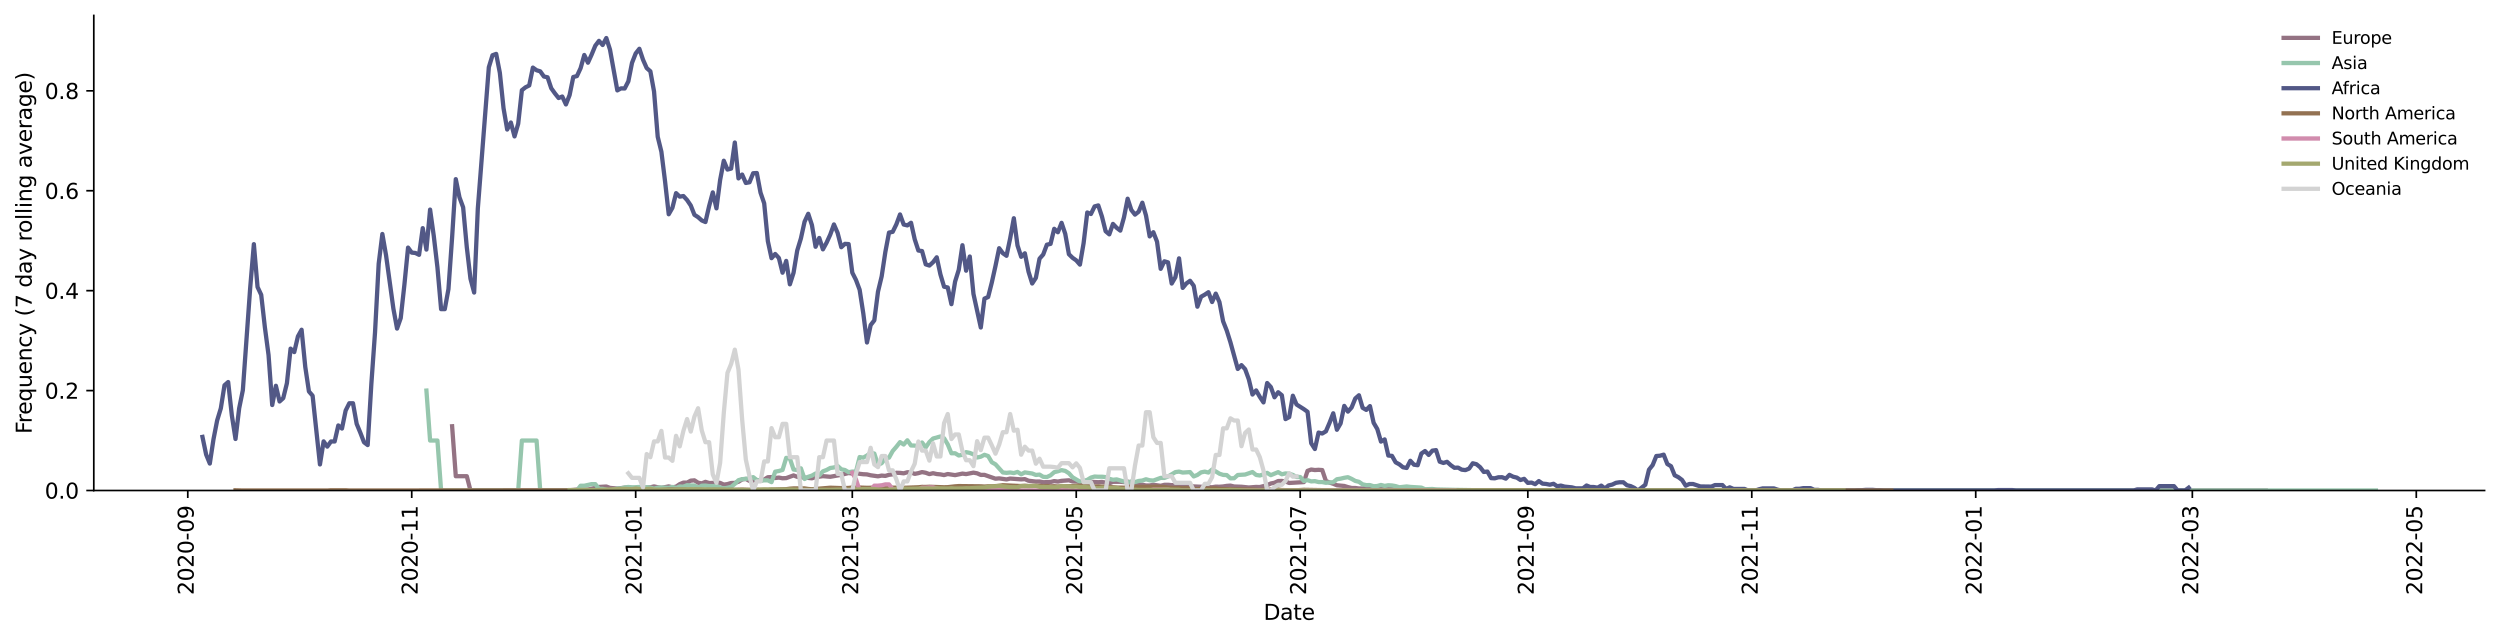 <?xml version="1.0" encoding="utf-8" standalone="no"?>
<!DOCTYPE svg PUBLIC "-//W3C//DTD SVG 1.1//EN"
  "http://www.w3.org/Graphics/SVG/1.1/DTD/svg11.dtd">
<svg xmlns:xlink="http://www.w3.org/1999/xlink" width="1166.981pt" height="298.621pt" viewBox="0 0 1166.981 298.621" xmlns="http://www.w3.org/2000/svg" version="1.1">
 <defs>
  <style type="text/css">*{stroke-linejoin: round; stroke-linecap: butt}</style>
 </defs>
 <g id="figure_1">
  <g id="patch_1">
   <path d="M 0 298.621 
L 1166.981 298.621 
L 1166.981 0 
L 0 0 
z
" style="fill: #ffffff"/>
  </g>
  <g id="axes_1">
   <g id="patch_2">
    <path d="M 43.781 228.96 
L 1159.781 228.96 
L 1159.781 7.2 
L 43.781 7.2 
z
" style="fill: #ffffff"/>
   </g>
   <g id="matplotlib.axis_1">
    <g id="xtick_1">
     <g id="line2d_1">
      <defs>
       <path id="m8f62df16a9" d="M 0 0 
L 0 3.5 
" style="stroke: #000000; stroke-width: 0.8"/>
      </defs>
      <g>
       <use xlink:href="#m8f62df16a9" x="87.653" y="228.96" style="stroke: #000000; stroke-width: 0.8"/>
      </g>
     </g>
     <g id="text_1">
      <!-- 2020-09 -->
      <g transform="translate(90.413 277.743)rotate(-90)scale(0.1 -0.1)">
       <defs>
        <path id="DejaVuSans-32" d="M 1228 531 
L 3431 531 
L 3431 0 
L 469 0 
L 469 531 
Q 828 903 1448 1529 
Q 2069 2156 2228 2338 
Q 2531 2678 2651 2914 
Q 2772 3150 2772 3378 
Q 2772 3750 2511 3984 
Q 2250 4219 1831 4219 
Q 1534 4219 1204 4116 
Q 875 4013 500 3803 
L 500 4441 
Q 881 4594 1212 4672 
Q 1544 4750 1819 4750 
Q 2544 4750 2975 4387 
Q 3406 4025 3406 3419 
Q 3406 3131 3298 2873 
Q 3191 2616 2906 2266 
Q 2828 2175 2409 1742 
Q 1991 1309 1228 531 
z
" transform="scale(0.016)"/>
        <path id="DejaVuSans-30" d="M 2034 4250 
Q 1547 4250 1301 3770 
Q 1056 3291 1056 2328 
Q 1056 1369 1301 889 
Q 1547 409 2034 409 
Q 2525 409 2770 889 
Q 3016 1369 3016 2328 
Q 3016 3291 2770 3770 
Q 2525 4250 2034 4250 
z
M 2034 4750 
Q 2819 4750 3233 4129 
Q 3647 3509 3647 2328 
Q 3647 1150 3233 529 
Q 2819 -91 2034 -91 
Q 1250 -91 836 529 
Q 422 1150 422 2328 
Q 422 3509 836 4129 
Q 1250 4750 2034 4750 
z
" transform="scale(0.016)"/>
        <path id="DejaVuSans-2d" d="M 313 2009 
L 1997 2009 
L 1997 1497 
L 313 1497 
L 313 2009 
z
" transform="scale(0.016)"/>
        <path id="DejaVuSans-39" d="M 703 97 
L 703 672 
Q 941 559 1184 500 
Q 1428 441 1663 441 
Q 2288 441 2617 861 
Q 2947 1281 2994 2138 
Q 2813 1869 2534 1725 
Q 2256 1581 1919 1581 
Q 1219 1581 811 2004 
Q 403 2428 403 3163 
Q 403 3881 828 4315 
Q 1253 4750 1959 4750 
Q 2769 4750 3195 4129 
Q 3622 3509 3622 2328 
Q 3622 1225 3098 567 
Q 2575 -91 1691 -91 
Q 1453 -91 1209 -44 
Q 966 3 703 97 
z
M 1959 2075 
Q 2384 2075 2632 2365 
Q 2881 2656 2881 3163 
Q 2881 3666 2632 3958 
Q 2384 4250 1959 4250 
Q 1534 4250 1286 3958 
Q 1038 3666 1038 3163 
Q 1038 2656 1286 2365 
Q 1534 2075 1959 2075 
z
" transform="scale(0.016)"/>
       </defs>
       <use xlink:href="#DejaVuSans-32"/>
       <use xlink:href="#DejaVuSans-30" x="63.623"/>
       <use xlink:href="#DejaVuSans-32" x="127.246"/>
       <use xlink:href="#DejaVuSans-30" x="190.869"/>
       <use xlink:href="#DejaVuSans-2d" x="254.492"/>
       <use xlink:href="#DejaVuSans-30" x="290.576"/>
       <use xlink:href="#DejaVuSans-39" x="354.199"/>
      </g>
     </g>
    </g>
    <g id="xtick_2">
     <g id="line2d_2">
      <g>
       <use xlink:href="#m8f62df16a9" x="192.193" y="228.96" style="stroke: #000000; stroke-width: 0.8"/>
      </g>
     </g>
     <g id="text_2">
      <!-- 2020-11 -->
      <g transform="translate(194.952 277.743)rotate(-90)scale(0.1 -0.1)">
       <defs>
        <path id="DejaVuSans-31" d="M 794 531 
L 1825 531 
L 1825 4091 
L 703 3866 
L 703 4441 
L 1819 4666 
L 2450 4666 
L 2450 531 
L 3481 531 
L 3481 0 
L 794 0 
L 794 531 
z
" transform="scale(0.016)"/>
       </defs>
       <use xlink:href="#DejaVuSans-32"/>
       <use xlink:href="#DejaVuSans-30" x="63.623"/>
       <use xlink:href="#DejaVuSans-32" x="127.246"/>
       <use xlink:href="#DejaVuSans-30" x="190.869"/>
       <use xlink:href="#DejaVuSans-2d" x="254.492"/>
       <use xlink:href="#DejaVuSans-31" x="290.576"/>
       <use xlink:href="#DejaVuSans-31" x="354.199"/>
      </g>
     </g>
    </g>
    <g id="xtick_3">
     <g id="line2d_3">
      <g>
       <use xlink:href="#m8f62df16a9" x="296.732" y="228.96" style="stroke: #000000; stroke-width: 0.8"/>
      </g>
     </g>
     <g id="text_3">
      <!-- 2021-01 -->
      <g transform="translate(299.491 277.743)rotate(-90)scale(0.1 -0.1)">
       <use xlink:href="#DejaVuSans-32"/>
       <use xlink:href="#DejaVuSans-30" x="63.623"/>
       <use xlink:href="#DejaVuSans-32" x="127.246"/>
       <use xlink:href="#DejaVuSans-31" x="190.869"/>
       <use xlink:href="#DejaVuSans-2d" x="254.492"/>
       <use xlink:href="#DejaVuSans-30" x="290.576"/>
       <use xlink:href="#DejaVuSans-31" x="354.199"/>
      </g>
     </g>
    </g>
    <g id="xtick_4">
     <g id="line2d_4">
      <g>
       <use xlink:href="#m8f62df16a9" x="397.844" y="228.96" style="stroke: #000000; stroke-width: 0.8"/>
      </g>
     </g>
     <g id="text_4">
      <!-- 2021-03 -->
      <g transform="translate(400.603 277.743)rotate(-90)scale(0.1 -0.1)">
       <defs>
        <path id="DejaVuSans-33" d="M 2597 2516 
Q 3050 2419 3304 2112 
Q 3559 1806 3559 1356 
Q 3559 666 3084 287 
Q 2609 -91 1734 -91 
Q 1441 -91 1130 -33 
Q 819 25 488 141 
L 488 750 
Q 750 597 1062 519 
Q 1375 441 1716 441 
Q 2309 441 2620 675 
Q 2931 909 2931 1356 
Q 2931 1769 2642 2001 
Q 2353 2234 1838 2234 
L 1294 2234 
L 1294 2753 
L 1863 2753 
Q 2328 2753 2575 2939 
Q 2822 3125 2822 3475 
Q 2822 3834 2567 4026 
Q 2313 4219 1838 4219 
Q 1578 4219 1281 4162 
Q 984 4106 628 3988 
L 628 4550 
Q 988 4650 1302 4700 
Q 1616 4750 1894 4750 
Q 2613 4750 3031 4423 
Q 3450 4097 3450 3541 
Q 3450 3153 3228 2886 
Q 3006 2619 2597 2516 
z
" transform="scale(0.016)"/>
       </defs>
       <use xlink:href="#DejaVuSans-32"/>
       <use xlink:href="#DejaVuSans-30" x="63.623"/>
       <use xlink:href="#DejaVuSans-32" x="127.246"/>
       <use xlink:href="#DejaVuSans-31" x="190.869"/>
       <use xlink:href="#DejaVuSans-2d" x="254.492"/>
       <use xlink:href="#DejaVuSans-30" x="290.576"/>
       <use xlink:href="#DejaVuSans-33" x="354.199"/>
      </g>
     </g>
    </g>
    <g id="xtick_5">
     <g id="line2d_5">
      <g>
       <use xlink:href="#m8f62df16a9" x="502.383" y="228.96" style="stroke: #000000; stroke-width: 0.8"/>
      </g>
     </g>
     <g id="text_5">
      <!-- 2021-05 -->
      <g transform="translate(505.143 277.743)rotate(-90)scale(0.1 -0.1)">
       <defs>
        <path id="DejaVuSans-35" d="M 691 4666 
L 3169 4666 
L 3169 4134 
L 1269 4134 
L 1269 2991 
Q 1406 3038 1543 3061 
Q 1681 3084 1819 3084 
Q 2600 3084 3056 2656 
Q 3513 2228 3513 1497 
Q 3513 744 3044 326 
Q 2575 -91 1722 -91 
Q 1428 -91 1123 -41 
Q 819 9 494 109 
L 494 744 
Q 775 591 1075 516 
Q 1375 441 1709 441 
Q 2250 441 2565 725 
Q 2881 1009 2881 1497 
Q 2881 1984 2565 2268 
Q 2250 2553 1709 2553 
Q 1456 2553 1204 2497 
Q 953 2441 691 2322 
L 691 4666 
z
" transform="scale(0.016)"/>
       </defs>
       <use xlink:href="#DejaVuSans-32"/>
       <use xlink:href="#DejaVuSans-30" x="63.623"/>
       <use xlink:href="#DejaVuSans-32" x="127.246"/>
       <use xlink:href="#DejaVuSans-31" x="190.869"/>
       <use xlink:href="#DejaVuSans-2d" x="254.492"/>
       <use xlink:href="#DejaVuSans-30" x="290.576"/>
       <use xlink:href="#DejaVuSans-35" x="354.199"/>
      </g>
     </g>
    </g>
    <g id="xtick_6">
     <g id="line2d_6">
      <g>
       <use xlink:href="#m8f62df16a9" x="606.923" y="228.96" style="stroke: #000000; stroke-width: 0.8"/>
      </g>
     </g>
     <g id="text_6">
      <!-- 2021-07 -->
      <g transform="translate(609.682 277.743)rotate(-90)scale(0.1 -0.1)">
       <defs>
        <path id="DejaVuSans-37" d="M 525 4666 
L 3525 4666 
L 3525 4397 
L 1831 0 
L 1172 0 
L 2766 4134 
L 525 4134 
L 525 4666 
z
" transform="scale(0.016)"/>
       </defs>
       <use xlink:href="#DejaVuSans-32"/>
       <use xlink:href="#DejaVuSans-30" x="63.623"/>
       <use xlink:href="#DejaVuSans-32" x="127.246"/>
       <use xlink:href="#DejaVuSans-31" x="190.869"/>
       <use xlink:href="#DejaVuSans-2d" x="254.492"/>
       <use xlink:href="#DejaVuSans-30" x="290.576"/>
       <use xlink:href="#DejaVuSans-37" x="354.199"/>
      </g>
     </g>
    </g>
    <g id="xtick_7">
     <g id="line2d_7">
      <g>
       <use xlink:href="#m8f62df16a9" x="713.176" y="228.96" style="stroke: #000000; stroke-width: 0.8"/>
      </g>
     </g>
     <g id="text_7">
      <!-- 2021-09 -->
      <g transform="translate(715.935 277.743)rotate(-90)scale(0.1 -0.1)">
       <use xlink:href="#DejaVuSans-32"/>
       <use xlink:href="#DejaVuSans-30" x="63.623"/>
       <use xlink:href="#DejaVuSans-32" x="127.246"/>
       <use xlink:href="#DejaVuSans-31" x="190.869"/>
       <use xlink:href="#DejaVuSans-2d" x="254.492"/>
       <use xlink:href="#DejaVuSans-30" x="290.576"/>
       <use xlink:href="#DejaVuSans-39" x="354.199"/>
      </g>
     </g>
    </g>
    <g id="xtick_8">
     <g id="line2d_8">
      <g>
       <use xlink:href="#m8f62df16a9" x="817.715" y="228.96" style="stroke: #000000; stroke-width: 0.8"/>
      </g>
     </g>
     <g id="text_8">
      <!-- 2021-11 -->
      <g transform="translate(820.474 277.743)rotate(-90)scale(0.1 -0.1)">
       <use xlink:href="#DejaVuSans-32"/>
       <use xlink:href="#DejaVuSans-30" x="63.623"/>
       <use xlink:href="#DejaVuSans-32" x="127.246"/>
       <use xlink:href="#DejaVuSans-31" x="190.869"/>
       <use xlink:href="#DejaVuSans-2d" x="254.492"/>
       <use xlink:href="#DejaVuSans-31" x="290.576"/>
       <use xlink:href="#DejaVuSans-31" x="354.199"/>
      </g>
     </g>
    </g>
    <g id="xtick_9">
     <g id="line2d_9">
      <g>
       <use xlink:href="#m8f62df16a9" x="922.254" y="228.96" style="stroke: #000000; stroke-width: 0.8"/>
      </g>
     </g>
     <g id="text_9">
      <!-- 2022-01 -->
      <g transform="translate(925.014 277.743)rotate(-90)scale(0.1 -0.1)">
       <use xlink:href="#DejaVuSans-32"/>
       <use xlink:href="#DejaVuSans-30" x="63.623"/>
       <use xlink:href="#DejaVuSans-32" x="127.246"/>
       <use xlink:href="#DejaVuSans-32" x="190.869"/>
       <use xlink:href="#DejaVuSans-2d" x="254.492"/>
       <use xlink:href="#DejaVuSans-30" x="290.576"/>
       <use xlink:href="#DejaVuSans-31" x="354.199"/>
      </g>
     </g>
    </g>
    <g id="xtick_10">
     <g id="line2d_10">
      <g>
       <use xlink:href="#m8f62df16a9" x="1023.366" y="228.96" style="stroke: #000000; stroke-width: 0.8"/>
      </g>
     </g>
     <g id="text_10">
      <!-- 2022-03 -->
      <g transform="translate(1026.125 277.743)rotate(-90)scale(0.1 -0.1)">
       <use xlink:href="#DejaVuSans-32"/>
       <use xlink:href="#DejaVuSans-30" x="63.623"/>
       <use xlink:href="#DejaVuSans-32" x="127.246"/>
       <use xlink:href="#DejaVuSans-32" x="190.869"/>
       <use xlink:href="#DejaVuSans-2d" x="254.492"/>
       <use xlink:href="#DejaVuSans-30" x="290.576"/>
       <use xlink:href="#DejaVuSans-33" x="354.199"/>
      </g>
     </g>
    </g>
    <g id="xtick_11">
     <g id="line2d_11">
      <g>
       <use xlink:href="#m8f62df16a9" x="1127.905" y="228.96" style="stroke: #000000; stroke-width: 0.8"/>
      </g>
     </g>
     <g id="text_11">
      <!-- 2022-05 -->
      <g transform="translate(1130.665 277.743)rotate(-90)scale(0.1 -0.1)">
       <use xlink:href="#DejaVuSans-32"/>
       <use xlink:href="#DejaVuSans-30" x="63.623"/>
       <use xlink:href="#DejaVuSans-32" x="127.246"/>
       <use xlink:href="#DejaVuSans-32" x="190.869"/>
       <use xlink:href="#DejaVuSans-2d" x="254.492"/>
       <use xlink:href="#DejaVuSans-30" x="290.576"/>
       <use xlink:href="#DejaVuSans-35" x="354.199"/>
      </g>
     </g>
    </g>
    <g id="text_12">
     <!-- Date -->
     <g transform="translate(589.83 289.341)scale(0.1 -0.1)">
      <defs>
       <path id="DejaVuSans-44" d="M 1259 4147 
L 1259 519 
L 2022 519 
Q 2988 519 3436 956 
Q 3884 1394 3884 2338 
Q 3884 3275 3436 3711 
Q 2988 4147 2022 4147 
L 1259 4147 
z
M 628 4666 
L 1925 4666 
Q 3281 4666 3915 4102 
Q 4550 3538 4550 2338 
Q 4550 1131 3912 565 
Q 3275 0 1925 0 
L 628 0 
L 628 4666 
z
" transform="scale(0.016)"/>
       <path id="DejaVuSans-61" d="M 2194 1759 
Q 1497 1759 1228 1600 
Q 959 1441 959 1056 
Q 959 750 1161 570 
Q 1363 391 1709 391 
Q 2188 391 2477 730 
Q 2766 1069 2766 1631 
L 2766 1759 
L 2194 1759 
z
M 3341 1997 
L 3341 0 
L 2766 0 
L 2766 531 
Q 2569 213 2275 61 
Q 1981 -91 1556 -91 
Q 1019 -91 701 211 
Q 384 513 384 1019 
Q 384 1609 779 1909 
Q 1175 2209 1959 2209 
L 2766 2209 
L 2766 2266 
Q 2766 2663 2505 2880 
Q 2244 3097 1772 3097 
Q 1472 3097 1187 3025 
Q 903 2953 641 2809 
L 641 3341 
Q 956 3463 1253 3523 
Q 1550 3584 1831 3584 
Q 2591 3584 2966 3190 
Q 3341 2797 3341 1997 
z
" transform="scale(0.016)"/>
       <path id="DejaVuSans-74" d="M 1172 4494 
L 1172 3500 
L 2356 3500 
L 2356 3053 
L 1172 3053 
L 1172 1153 
Q 1172 725 1289 603 
Q 1406 481 1766 481 
L 2356 481 
L 2356 0 
L 1766 0 
Q 1100 0 847 248 
Q 594 497 594 1153 
L 594 3053 
L 172 3053 
L 172 3500 
L 594 3500 
L 594 4494 
L 1172 4494 
z
" transform="scale(0.016)"/>
       <path id="DejaVuSans-65" d="M 3597 1894 
L 3597 1613 
L 953 1613 
Q 991 1019 1311 708 
Q 1631 397 2203 397 
Q 2534 397 2845 478 
Q 3156 559 3463 722 
L 3463 178 
Q 3153 47 2828 -22 
Q 2503 -91 2169 -91 
Q 1331 -91 842 396 
Q 353 884 353 1716 
Q 353 2575 817 3079 
Q 1281 3584 2069 3584 
Q 2775 3584 3186 3129 
Q 3597 2675 3597 1894 
z
M 3022 2063 
Q 3016 2534 2758 2815 
Q 2500 3097 2075 3097 
Q 1594 3097 1305 2825 
Q 1016 2553 972 2059 
L 3022 2063 
z
" transform="scale(0.016)"/>
      </defs>
      <use xlink:href="#DejaVuSans-44"/>
      <use xlink:href="#DejaVuSans-61" x="77.002"/>
      <use xlink:href="#DejaVuSans-74" x="138.281"/>
      <use xlink:href="#DejaVuSans-65" x="177.49"/>
     </g>
    </g>
   </g>
   <g id="matplotlib.axis_2">
    <g id="ytick_1">
     <g id="line2d_12">
      <defs>
       <path id="m75eee4fcb2" d="M 0 0 
L -3.5 0 
" style="stroke: #000000; stroke-width: 0.8"/>
      </defs>
      <g>
       <use xlink:href="#m75eee4fcb2" x="43.781" y="228.96" style="stroke: #000000; stroke-width: 0.8"/>
      </g>
     </g>
     <g id="text_13">
      <!-- 0.0 -->
      <g transform="translate(20.878 232.759)scale(0.1 -0.1)">
       <defs>
        <path id="DejaVuSans-2e" d="M 684 794 
L 1344 794 
L 1344 0 
L 684 0 
L 684 794 
z
" transform="scale(0.016)"/>
       </defs>
       <use xlink:href="#DejaVuSans-30"/>
       <use xlink:href="#DejaVuSans-2e" x="63.623"/>
       <use xlink:href="#DejaVuSans-30" x="95.41"/>
      </g>
     </g>
    </g>
    <g id="ytick_2">
     <g id="line2d_13">
      <g>
       <use xlink:href="#m75eee4fcb2" x="43.781" y="182.321" style="stroke: #000000; stroke-width: 0.8"/>
      </g>
     </g>
     <g id="text_14">
      <!-- 0.2 -->
      <g transform="translate(20.878 186.12)scale(0.1 -0.1)">
       <use xlink:href="#DejaVuSans-30"/>
       <use xlink:href="#DejaVuSans-2e" x="63.623"/>
       <use xlink:href="#DejaVuSans-32" x="95.41"/>
      </g>
     </g>
    </g>
    <g id="ytick_3">
     <g id="line2d_14">
      <g>
       <use xlink:href="#m75eee4fcb2" x="43.781" y="135.681" style="stroke: #000000; stroke-width: 0.8"/>
      </g>
     </g>
     <g id="text_15">
      <!-- 0.4 -->
      <g transform="translate(20.878 139.48)scale(0.1 -0.1)">
       <defs>
        <path id="DejaVuSans-34" d="M 2419 4116 
L 825 1625 
L 2419 1625 
L 2419 4116 
z
M 2253 4666 
L 3047 4666 
L 3047 1625 
L 3713 1625 
L 3713 1100 
L 3047 1100 
L 3047 0 
L 2419 0 
L 2419 1100 
L 313 1100 
L 313 1709 
L 2253 4666 
z
" transform="scale(0.016)"/>
       </defs>
       <use xlink:href="#DejaVuSans-30"/>
       <use xlink:href="#DejaVuSans-2e" x="63.623"/>
       <use xlink:href="#DejaVuSans-34" x="95.41"/>
      </g>
     </g>
    </g>
    <g id="ytick_4">
     <g id="line2d_15">
      <g>
       <use xlink:href="#m75eee4fcb2" x="43.781" y="89.042" style="stroke: #000000; stroke-width: 0.8"/>
      </g>
     </g>
     <g id="text_16">
      <!-- 0.6 -->
      <g transform="translate(20.878 92.841)scale(0.1 -0.1)">
       <defs>
        <path id="DejaVuSans-36" d="M 2113 2584 
Q 1688 2584 1439 2293 
Q 1191 2003 1191 1497 
Q 1191 994 1439 701 
Q 1688 409 2113 409 
Q 2538 409 2786 701 
Q 3034 994 3034 1497 
Q 3034 2003 2786 2293 
Q 2538 2584 2113 2584 
z
M 3366 4563 
L 3366 3988 
Q 3128 4100 2886 4159 
Q 2644 4219 2406 4219 
Q 1781 4219 1451 3797 
Q 1122 3375 1075 2522 
Q 1259 2794 1537 2939 
Q 1816 3084 2150 3084 
Q 2853 3084 3261 2657 
Q 3669 2231 3669 1497 
Q 3669 778 3244 343 
Q 2819 -91 2113 -91 
Q 1303 -91 875 529 
Q 447 1150 447 2328 
Q 447 3434 972 4092 
Q 1497 4750 2381 4750 
Q 2619 4750 2861 4703 
Q 3103 4656 3366 4563 
z
" transform="scale(0.016)"/>
       </defs>
       <use xlink:href="#DejaVuSans-30"/>
       <use xlink:href="#DejaVuSans-2e" x="63.623"/>
       <use xlink:href="#DejaVuSans-36" x="95.41"/>
      </g>
     </g>
    </g>
    <g id="ytick_5">
     <g id="line2d_16">
      <g>
       <use xlink:href="#m75eee4fcb2" x="43.781" y="42.402" style="stroke: #000000; stroke-width: 0.8"/>
      </g>
     </g>
     <g id="text_17">
      <!-- 0.8 -->
      <g transform="translate(20.878 46.202)scale(0.1 -0.1)">
       <defs>
        <path id="DejaVuSans-38" d="M 2034 2216 
Q 1584 2216 1326 1975 
Q 1069 1734 1069 1313 
Q 1069 891 1326 650 
Q 1584 409 2034 409 
Q 2484 409 2743 651 
Q 3003 894 3003 1313 
Q 3003 1734 2745 1975 
Q 2488 2216 2034 2216 
z
M 1403 2484 
Q 997 2584 770 2862 
Q 544 3141 544 3541 
Q 544 4100 942 4425 
Q 1341 4750 2034 4750 
Q 2731 4750 3128 4425 
Q 3525 4100 3525 3541 
Q 3525 3141 3298 2862 
Q 3072 2584 2669 2484 
Q 3125 2378 3379 2068 
Q 3634 1759 3634 1313 
Q 3634 634 3220 271 
Q 2806 -91 2034 -91 
Q 1263 -91 848 271 
Q 434 634 434 1313 
Q 434 1759 690 2068 
Q 947 2378 1403 2484 
z
M 1172 3481 
Q 1172 3119 1398 2916 
Q 1625 2713 2034 2713 
Q 2441 2713 2670 2916 
Q 2900 3119 2900 3481 
Q 2900 3844 2670 4047 
Q 2441 4250 2034 4250 
Q 1625 4250 1398 4047 
Q 1172 3844 1172 3481 
z
" transform="scale(0.016)"/>
       </defs>
       <use xlink:href="#DejaVuSans-30"/>
       <use xlink:href="#DejaVuSans-2e" x="63.623"/>
       <use xlink:href="#DejaVuSans-38" x="95.41"/>
      </g>
     </g>
    </g>
    <g id="text_18">
     <!-- Frequency (7 day rolling average) -->
     <g transform="translate(14.798 202.529)rotate(-90)scale(0.1 -0.1)">
      <defs>
       <path id="DejaVuSans-46" d="M 628 4666 
L 3309 4666 
L 3309 4134 
L 1259 4134 
L 1259 2759 
L 3109 2759 
L 3109 2228 
L 1259 2228 
L 1259 0 
L 628 0 
L 628 4666 
z
" transform="scale(0.016)"/>
       <path id="DejaVuSans-72" d="M 2631 2963 
Q 2534 3019 2420 3045 
Q 2306 3072 2169 3072 
Q 1681 3072 1420 2755 
Q 1159 2438 1159 1844 
L 1159 0 
L 581 0 
L 581 3500 
L 1159 3500 
L 1159 2956 
Q 1341 3275 1631 3429 
Q 1922 3584 2338 3584 
Q 2397 3584 2469 3576 
Q 2541 3569 2628 3553 
L 2631 2963 
z
" transform="scale(0.016)"/>
       <path id="DejaVuSans-71" d="M 947 1747 
Q 947 1113 1208 752 
Q 1469 391 1925 391 
Q 2381 391 2643 752 
Q 2906 1113 2906 1747 
Q 2906 2381 2643 2742 
Q 2381 3103 1925 3103 
Q 1469 3103 1208 2742 
Q 947 2381 947 1747 
z
M 2906 525 
Q 2725 213 2448 61 
Q 2172 -91 1784 -91 
Q 1150 -91 751 415 
Q 353 922 353 1747 
Q 353 2572 751 3078 
Q 1150 3584 1784 3584 
Q 2172 3584 2448 3432 
Q 2725 3281 2906 2969 
L 2906 3500 
L 3481 3500 
L 3481 -1331 
L 2906 -1331 
L 2906 525 
z
" transform="scale(0.016)"/>
       <path id="DejaVuSans-75" d="M 544 1381 
L 544 3500 
L 1119 3500 
L 1119 1403 
Q 1119 906 1312 657 
Q 1506 409 1894 409 
Q 2359 409 2629 706 
Q 2900 1003 2900 1516 
L 2900 3500 
L 3475 3500 
L 3475 0 
L 2900 0 
L 2900 538 
Q 2691 219 2414 64 
Q 2138 -91 1772 -91 
Q 1169 -91 856 284 
Q 544 659 544 1381 
z
M 1991 3584 
L 1991 3584 
z
" transform="scale(0.016)"/>
       <path id="DejaVuSans-6e" d="M 3513 2113 
L 3513 0 
L 2938 0 
L 2938 2094 
Q 2938 2591 2744 2837 
Q 2550 3084 2163 3084 
Q 1697 3084 1428 2787 
Q 1159 2491 1159 1978 
L 1159 0 
L 581 0 
L 581 3500 
L 1159 3500 
L 1159 2956 
Q 1366 3272 1645 3428 
Q 1925 3584 2291 3584 
Q 2894 3584 3203 3211 
Q 3513 2838 3513 2113 
z
" transform="scale(0.016)"/>
       <path id="DejaVuSans-63" d="M 3122 3366 
L 3122 2828 
Q 2878 2963 2633 3030 
Q 2388 3097 2138 3097 
Q 1578 3097 1268 2742 
Q 959 2388 959 1747 
Q 959 1106 1268 751 
Q 1578 397 2138 397 
Q 2388 397 2633 464 
Q 2878 531 3122 666 
L 3122 134 
Q 2881 22 2623 -34 
Q 2366 -91 2075 -91 
Q 1284 -91 818 406 
Q 353 903 353 1747 
Q 353 2603 823 3093 
Q 1294 3584 2113 3584 
Q 2378 3584 2631 3529 
Q 2884 3475 3122 3366 
z
" transform="scale(0.016)"/>
       <path id="DejaVuSans-79" d="M 2059 -325 
Q 1816 -950 1584 -1140 
Q 1353 -1331 966 -1331 
L 506 -1331 
L 506 -850 
L 844 -850 
Q 1081 -850 1212 -737 
Q 1344 -625 1503 -206 
L 1606 56 
L 191 3500 
L 800 3500 
L 1894 763 
L 2988 3500 
L 3597 3500 
L 2059 -325 
z
" transform="scale(0.016)"/>
       <path id="DejaVuSans-20" transform="scale(0.016)"/>
       <path id="DejaVuSans-28" d="M 1984 4856 
Q 1566 4138 1362 3434 
Q 1159 2731 1159 2009 
Q 1159 1288 1364 580 
Q 1569 -128 1984 -844 
L 1484 -844 
Q 1016 -109 783 600 
Q 550 1309 550 2009 
Q 550 2706 781 3412 
Q 1013 4119 1484 4856 
L 1984 4856 
z
" transform="scale(0.016)"/>
       <path id="DejaVuSans-64" d="M 2906 2969 
L 2906 4863 
L 3481 4863 
L 3481 0 
L 2906 0 
L 2906 525 
Q 2725 213 2448 61 
Q 2172 -91 1784 -91 
Q 1150 -91 751 415 
Q 353 922 353 1747 
Q 353 2572 751 3078 
Q 1150 3584 1784 3584 
Q 2172 3584 2448 3432 
Q 2725 3281 2906 2969 
z
M 947 1747 
Q 947 1113 1208 752 
Q 1469 391 1925 391 
Q 2381 391 2643 752 
Q 2906 1113 2906 1747 
Q 2906 2381 2643 2742 
Q 2381 3103 1925 3103 
Q 1469 3103 1208 2742 
Q 947 2381 947 1747 
z
" transform="scale(0.016)"/>
       <path id="DejaVuSans-6f" d="M 1959 3097 
Q 1497 3097 1228 2736 
Q 959 2375 959 1747 
Q 959 1119 1226 758 
Q 1494 397 1959 397 
Q 2419 397 2687 759 
Q 2956 1122 2956 1747 
Q 2956 2369 2687 2733 
Q 2419 3097 1959 3097 
z
M 1959 3584 
Q 2709 3584 3137 3096 
Q 3566 2609 3566 1747 
Q 3566 888 3137 398 
Q 2709 -91 1959 -91 
Q 1206 -91 779 398 
Q 353 888 353 1747 
Q 353 2609 779 3096 
Q 1206 3584 1959 3584 
z
" transform="scale(0.016)"/>
       <path id="DejaVuSans-6c" d="M 603 4863 
L 1178 4863 
L 1178 0 
L 603 0 
L 603 4863 
z
" transform="scale(0.016)"/>
       <path id="DejaVuSans-69" d="M 603 3500 
L 1178 3500 
L 1178 0 
L 603 0 
L 603 3500 
z
M 603 4863 
L 1178 4863 
L 1178 4134 
L 603 4134 
L 603 4863 
z
" transform="scale(0.016)"/>
       <path id="DejaVuSans-67" d="M 2906 1791 
Q 2906 2416 2648 2759 
Q 2391 3103 1925 3103 
Q 1463 3103 1205 2759 
Q 947 2416 947 1791 
Q 947 1169 1205 825 
Q 1463 481 1925 481 
Q 2391 481 2648 825 
Q 2906 1169 2906 1791 
z
M 3481 434 
Q 3481 -459 3084 -895 
Q 2688 -1331 1869 -1331 
Q 1566 -1331 1297 -1286 
Q 1028 -1241 775 -1147 
L 775 -588 
Q 1028 -725 1275 -790 
Q 1522 -856 1778 -856 
Q 2344 -856 2625 -561 
Q 2906 -266 2906 331 
L 2906 616 
Q 2728 306 2450 153 
Q 2172 0 1784 0 
Q 1141 0 747 490 
Q 353 981 353 1791 
Q 353 2603 747 3093 
Q 1141 3584 1784 3584 
Q 2172 3584 2450 3431 
Q 2728 3278 2906 2969 
L 2906 3500 
L 3481 3500 
L 3481 434 
z
" transform="scale(0.016)"/>
       <path id="DejaVuSans-76" d="M 191 3500 
L 800 3500 
L 1894 563 
L 2988 3500 
L 3597 3500 
L 2284 0 
L 1503 0 
L 191 3500 
z
" transform="scale(0.016)"/>
       <path id="DejaVuSans-29" d="M 513 4856 
L 1013 4856 
Q 1481 4119 1714 3412 
Q 1947 2706 1947 2009 
Q 1947 1309 1714 600 
Q 1481 -109 1013 -844 
L 513 -844 
Q 928 -128 1133 580 
Q 1338 1288 1338 2009 
Q 1338 2731 1133 3434 
Q 928 4138 513 4856 
z
" transform="scale(0.016)"/>
      </defs>
      <use xlink:href="#DejaVuSans-46"/>
      <use xlink:href="#DejaVuSans-72" x="50.27"/>
      <use xlink:href="#DejaVuSans-65" x="89.133"/>
      <use xlink:href="#DejaVuSans-71" x="150.656"/>
      <use xlink:href="#DejaVuSans-75" x="214.133"/>
      <use xlink:href="#DejaVuSans-65" x="277.512"/>
      <use xlink:href="#DejaVuSans-6e" x="339.035"/>
      <use xlink:href="#DejaVuSans-63" x="402.414"/>
      <use xlink:href="#DejaVuSans-79" x="457.395"/>
      <use xlink:href="#DejaVuSans-20" x="516.574"/>
      <use xlink:href="#DejaVuSans-28" x="548.361"/>
      <use xlink:href="#DejaVuSans-37" x="587.375"/>
      <use xlink:href="#DejaVuSans-20" x="650.998"/>
      <use xlink:href="#DejaVuSans-64" x="682.785"/>
      <use xlink:href="#DejaVuSans-61" x="746.262"/>
      <use xlink:href="#DejaVuSans-79" x="807.541"/>
      <use xlink:href="#DejaVuSans-20" x="866.721"/>
      <use xlink:href="#DejaVuSans-72" x="898.508"/>
      <use xlink:href="#DejaVuSans-6f" x="937.371"/>
      <use xlink:href="#DejaVuSans-6c" x="998.553"/>
      <use xlink:href="#DejaVuSans-6c" x="1026.336"/>
      <use xlink:href="#DejaVuSans-69" x="1054.119"/>
      <use xlink:href="#DejaVuSans-6e" x="1081.902"/>
      <use xlink:href="#DejaVuSans-67" x="1145.281"/>
      <use xlink:href="#DejaVuSans-20" x="1208.758"/>
      <use xlink:href="#DejaVuSans-61" x="1240.545"/>
      <use xlink:href="#DejaVuSans-76" x="1301.824"/>
      <use xlink:href="#DejaVuSans-65" x="1361.004"/>
      <use xlink:href="#DejaVuSans-72" x="1422.527"/>
      <use xlink:href="#DejaVuSans-61" x="1463.641"/>
      <use xlink:href="#DejaVuSans-67" x="1524.92"/>
      <use xlink:href="#DejaVuSans-65" x="1588.396"/>
      <use xlink:href="#DejaVuSans-29" x="1649.92"/>
     </g>
    </g>
   </g>
   <g id="line2d_17">
    <path d="M 211.044 198.978 
L 212.758 222.297 
L 217.899 222.297 
L 219.613 228.96 
L 264.171 228.96 
L 269.312 228.555 
L 274.453 228.526 
L 279.595 227.31 
L 283.022 227.101 
L 284.736 227.753 
L 288.163 228.039 
L 291.591 227.659 
L 293.305 227.531 
L 296.732 227.919 
L 298.446 227.582 
L 303.587 227.482 
L 305.301 227.043 
L 307.015 227.458 
L 308.728 227.755 
L 312.156 227.038 
L 313.87 227.5 
L 315.583 227.176 
L 317.297 225.993 
L 319.011 225.286 
L 320.725 225.295 
L 322.438 224.366 
L 324.152 224.219 
L 325.866 225.326 
L 327.58 225.642 
L 329.294 224.924 
L 331.007 225.474 
L 332.721 225.434 
L 334.435 225.143 
L 336.149 225.423 
L 337.862 226.21 
L 339.576 225.976 
L 341.29 225.458 
L 343.004 225.409 
L 344.717 224.886 
L 346.431 223.781 
L 348.145 223.569 
L 349.859 224.487 
L 353.286 224.15 
L 355 224.426 
L 356.714 223.845 
L 358.427 222.771 
L 360.141 222.702 
L 361.855 223.129 
L 363.569 222.937 
L 365.282 223.251 
L 366.996 223.176 
L 370.424 221.922 
L 372.138 222.584 
L 378.993 223.265 
L 380.706 222.74 
L 384.134 222.265 
L 387.561 222.56 
L 392.703 221.643 
L 396.13 220.804 
L 397.844 221.044 
L 399.558 220.786 
L 401.271 221.175 
L 402.985 221.369 
L 404.699 221.446 
L 406.413 221.858 
L 409.84 222.34 
L 411.554 222.005 
L 413.268 222.154 
L 414.981 221.634 
L 416.695 221.422 
L 418.409 220.682 
L 420.123 220.741 
L 421.837 220.948 
L 423.55 220.445 
L 425.264 220.514 
L 426.978 221.202 
L 428.692 220.861 
L 430.405 220.361 
L 432.119 220.686 
L 433.833 221.312 
L 435.547 220.887 
L 437.26 221.279 
L 438.974 221.437 
L 440.688 221.765 
L 442.402 221.269 
L 445.829 221.788 
L 449.257 221.074 
L 450.97 221.303 
L 454.398 220.627 
L 456.112 220.941 
L 457.825 221.685 
L 459.539 221.664 
L 464.681 223.451 
L 466.394 223.302 
L 469.822 223.801 
L 471.536 223.392 
L 476.677 223.769 
L 478.391 223.648 
L 480.104 224.404 
L 483.532 224.801 
L 485.246 224.767 
L 486.959 225.106 
L 490.387 224.994 
L 492.101 224.573 
L 493.814 224.796 
L 495.528 224.456 
L 498.956 224.197 
L 500.669 224.742 
L 502.383 224.723 
L 505.811 225.246 
L 509.238 224.915 
L 512.666 225.096 
L 514.38 224.967 
L 517.807 225.632 
L 519.521 224.906 
L 522.948 224.895 
L 524.662 225.034 
L 526.376 224.776 
L 528.09 225.593 
L 529.803 226.047 
L 533.231 226.258 
L 534.945 226.632 
L 536.658 226.607 
L 538.372 226.286 
L 541.8 226.762 
L 543.513 226.32 
L 545.227 226.294 
L 546.941 226.462 
L 548.655 226.447 
L 550.368 226.223 
L 553.796 226.913 
L 565.792 227.452 
L 567.506 227.167 
L 569.22 227.208 
L 570.934 227.076 
L 572.647 226.804 
L 574.361 226.683 
L 576.075 227.093 
L 579.502 227.212 
L 582.93 227.559 
L 586.357 227.297 
L 588.071 227.351 
L 591.499 226.479 
L 593.212 225.686 
L 594.926 225.344 
L 596.64 224.548 
L 598.354 224.497 
L 600.067 224.766 
L 601.781 225.445 
L 608.636 225.043 
L 610.35 219.798 
L 612.064 219.176 
L 613.778 219.415 
L 615.491 219.307 
L 617.205 219.419 
L 618.919 224.495 
L 620.633 225.264 
L 622.346 225.818 
L 624.06 226.525 
L 627.488 226.846 
L 629.201 227.379 
L 630.915 227.786 
L 632.629 227.797 
L 634.343 228.023 
L 636.056 228.017 
L 637.77 227.717 
L 639.484 227.627 
L 641.198 227.673 
L 642.911 227.521 
L 644.625 227.62 
L 646.339 227.943 
L 660.049 228.632 
L 663.477 228.704 
L 670.332 228.751 
L 675.473 228.88 
L 684.042 228.878 
L 690.897 228.949 
L 1057.641 228.957 
L 1057.641 228.957 
" clip-path="url(#p95f47e6565)" style="fill: none; stroke: #947383; stroke-width: 2; stroke-linecap: square"/>
   </g>
   <g id="line2d_18">
    <path d="M 199.048 182.321 
L 200.762 205.64 
L 204.189 205.64 
L 205.903 228.96 
L 241.892 228.96 
L 243.606 205.64 
L 250.461 205.64 
L 252.174 228.96 
L 269.312 228.96 
L 271.026 226.739 
L 272.739 226.739 
L 276.167 225.981 
L 277.881 225.981 
L 279.595 228.202 
L 281.308 228.202 
L 284.736 228.96 
L 288.163 228.054 
L 289.877 227.947 
L 291.591 227.547 
L 293.305 227.312 
L 295.018 227.508 
L 298.446 227.322 
L 300.16 227.432 
L 301.873 227.402 
L 303.587 227.632 
L 305.301 228.1 
L 307.015 227.663 
L 308.728 227.533 
L 312.156 227.756 
L 313.87 227.289 
L 315.583 227.818 
L 317.297 227.068 
L 319.011 227.191 
L 320.725 226.472 
L 322.438 226.617 
L 324.152 226.597 
L 325.866 227.614 
L 327.58 226.711 
L 329.294 226.671 
L 331.007 226.912 
L 334.435 226.861 
L 336.149 227.536 
L 337.862 228.053 
L 341.29 227.287 
L 343.004 225.876 
L 344.717 224.139 
L 346.431 223.68 
L 348.145 223.504 
L 349.859 223.216 
L 351.572 222.725 
L 353.286 224.05 
L 355 224.385 
L 356.714 224.202 
L 358.427 224.223 
L 360.141 225.055 
L 361.855 220.17 
L 363.569 219.86 
L 365.282 219.365 
L 366.996 213.731 
L 368.71 214.026 
L 370.424 219.168 
L 372.138 219.397 
L 373.851 218.615 
L 375.565 223.586 
L 377.279 222.568 
L 378.993 222.016 
L 380.706 221.038 
L 382.42 221.841 
L 384.134 220.019 
L 385.848 219.376 
L 387.561 218.456 
L 389.275 218.212 
L 390.989 217.488 
L 392.703 219.061 
L 394.416 219.408 
L 396.13 220.422 
L 397.844 220.128 
L 399.558 220.176 
L 401.271 213.355 
L 402.985 213.619 
L 404.699 212.639 
L 406.413 211.388 
L 408.126 211.722 
L 409.84 216.961 
L 411.554 216.226 
L 413.268 213.952 
L 414.981 213.633 
L 416.695 210.538 
L 418.409 208.564 
L 420.123 206.385 
L 421.837 207.496 
L 423.55 205.531 
L 425.264 207.941 
L 426.978 208.002 
L 428.692 208.293 
L 430.405 206.554 
L 432.119 208.84 
L 433.833 206.351 
L 435.547 204.7 
L 438.974 203.734 
L 440.688 204.562 
L 442.402 207.44 
L 444.115 211.591 
L 445.829 211.567 
L 447.543 212.625 
L 449.257 212.269 
L 450.97 211.057 
L 452.684 211.415 
L 454.398 212.089 
L 456.112 213.563 
L 457.825 213.178 
L 459.539 212.299 
L 461.253 212.873 
L 462.967 215.775 
L 464.681 216.735 
L 468.108 220.543 
L 469.822 220.722 
L 471.536 220.554 
L 473.249 220.824 
L 474.963 220.292 
L 476.677 221.389 
L 478.391 220.51 
L 481.818 221.026 
L 483.532 221.706 
L 485.246 221.538 
L 486.959 222.575 
L 488.673 222.678 
L 490.387 221.879 
L 492.101 220.402 
L 493.814 219.989 
L 495.528 219.458 
L 497.242 219.814 
L 498.956 220.908 
L 500.669 222.799 
L 504.097 224.826 
L 505.811 224.504 
L 507.524 223.999 
L 509.238 222.942 
L 510.952 222.443 
L 512.666 222.543 
L 514.38 222.525 
L 516.093 222.706 
L 517.807 223.505 
L 519.521 223.961 
L 521.235 223.776 
L 526.376 225.253 
L 528.09 224.702 
L 529.803 225.007 
L 531.517 224.511 
L 533.231 224.311 
L 534.945 223.712 
L 536.658 224.189 
L 538.372 224.318 
L 541.8 223.07 
L 543.513 223.103 
L 545.227 222.428 
L 548.655 220.377 
L 550.368 220.14 
L 552.082 220.585 
L 555.51 220.362 
L 557.224 222.392 
L 558.937 221.703 
L 560.651 220.496 
L 562.365 220.162 
L 564.079 220.575 
L 565.792 219.187 
L 567.506 220.066 
L 569.22 221.117 
L 570.934 221.676 
L 572.647 221.768 
L 574.361 223.285 
L 576.075 223.243 
L 577.789 221.72 
L 581.216 221.511 
L 584.644 220.342 
L 586.357 221.703 
L 588.071 221.96 
L 589.785 221.409 
L 591.499 220.74 
L 593.212 221.798 
L 596.64 220.39 
L 598.354 221.388 
L 600.067 220.991 
L 601.781 221.12 
L 603.495 221.691 
L 605.209 222.643 
L 606.923 222.664 
L 608.636 224.503 
L 610.35 224.149 
L 612.064 224.71 
L 613.778 224.593 
L 615.491 225.012 
L 617.205 225.032 
L 618.919 225.356 
L 622.346 225.076 
L 624.06 223.7 
L 625.774 223.442 
L 627.488 223.032 
L 629.201 222.747 
L 630.915 223.536 
L 632.629 224.487 
L 634.343 224.91 
L 636.056 226.084 
L 637.77 226.451 
L 639.484 226.434 
L 641.198 226.98 
L 642.911 226.868 
L 644.625 226.373 
L 646.339 226.828 
L 648.053 226.505 
L 649.767 226.611 
L 651.48 226.919 
L 653.194 227.457 
L 656.622 227.074 
L 658.335 227.289 
L 663.477 227.606 
L 665.19 228.37 
L 668.618 228.256 
L 670.332 228.457 
L 678.9 228.654 
L 684.042 228.733 
L 690.897 228.851 
L 702.893 228.898 
L 709.748 228.96 
L 730.313 228.801 
L 733.741 228.874 
L 738.882 228.926 
L 1109.054 228.938 
L 1109.054 228.938 
" clip-path="url(#p95f47e6565)" style="fill: none; stroke: #96c6ad; stroke-width: 2; stroke-linecap: square"/>
   </g>
   <g id="line2d_19">
    <path d="M 94.509 203.943 
L 96.222 212.174 
L 97.936 216.376 
L 99.65 205.069 
L 101.364 196.26 
L 103.077 190.606 
L 104.791 179.844 
L 106.505 178.342 
L 108.219 193.888 
L 109.932 204.903 
L 111.646 190.568 
L 113.36 182.126 
L 116.787 134.321 
L 118.501 113.978 
L 120.215 133.967 
L 121.929 137.625 
L 123.642 152.782 
L 125.356 165.738 
L 127.07 189.057 
L 128.784 180.088 
L 130.497 187.404 
L 132.211 185.85 
L 133.925 178.891 
L 135.639 162.746 
L 137.353 164.351 
L 139.066 157.035 
L 140.78 153.926 
L 142.494 171.249 
L 144.208 182.73 
L 145.921 184.712 
L 149.349 216.795 
L 151.063 206.032 
L 152.776 208.475 
L 154.49 206.083 
L 156.204 206.083 
L 157.918 198.601 
L 159.631 200.036 
L 161.345 191.657 
L 163.059 188.237 
L 164.773 188.237 
L 166.486 197.839 
L 168.2 201.985 
L 169.914 206.448 
L 171.628 207.748 
L 173.341 179.246 
L 175.055 155.22 
L 176.769 123.09 
L 178.483 109.239 
L 180.196 119.132 
L 183.624 144.045 
L 185.338 153.373 
L 187.052 148.487 
L 188.765 132.94 
L 190.479 115.582 
L 192.193 117.914 
L 193.907 118.093 
L 195.62 118.941 
L 197.334 106.504 
L 199.048 116.498 
L 200.762 97.842 
L 202.475 110.1 
L 204.189 124.799 
L 205.903 144.302 
L 207.617 144.302 
L 209.33 134.975 
L 211.044 110.74 
L 212.758 83.631 
L 214.472 92.111 
L 216.185 96.775 
L 217.899 115.431 
L 219.613 130.098 
L 221.327 136.552 
L 223.04 97.375 
L 228.182 31.4 
L 229.896 25.789 
L 231.609 25.167 
L 233.323 33.99 
L 235.037 50.465 
L 236.751 60.46 
L 238.464 57.187 
L 240.178 63.672 
L 241.892 57.753 
L 243.606 42.11 
L 245.319 40.753 
L 247.033 39.889 
L 248.747 31.561 
L 250.461 32.788 
L 252.174 33.301 
L 253.888 35.71 
L 255.602 36.088 
L 257.316 41.196 
L 259.029 43.592 
L 260.743 45.745 
L 262.457 45.063 
L 264.171 48.749 
L 265.884 44.384 
L 267.598 35.951 
L 269.312 35.507 
L 271.026 31.805 
L 272.739 25.677 
L 274.453 29.265 
L 276.167 25.483 
L 277.881 21.331 
L 279.595 19.08 
L 281.308 21.004 
L 283.022 17.76 
L 284.736 23.141 
L 288.163 42.19 
L 289.877 41.25 
L 291.591 41.312 
L 293.305 37.981 
L 295.018 29.337 
L 296.732 24.947 
L 298.446 22.775 
L 300.16 27.887 
L 301.873 31.777 
L 303.587 33.28 
L 305.301 42.706 
L 307.015 63.849 
L 308.728 70.823 
L 310.442 84.669 
L 312.156 100.008 
L 313.87 97.004 
L 315.583 90.163 
L 317.297 91.791 
L 319.011 91.508 
L 320.725 93.383 
L 322.438 95.922 
L 324.152 100.269 
L 325.866 101.376 
L 327.58 102.898 
L 329.294 103.637 
L 331.007 96.23 
L 332.721 89.809 
L 334.435 97.263 
L 336.149 84.01 
L 337.862 75.035 
L 339.576 79.144 
L 341.29 78.696 
L 343.004 66.535 
L 344.717 83.267 
L 346.431 81.483 
L 348.145 85.4 
L 349.859 85.078 
L 351.572 80.871 
L 353.286 80.77 
L 355 89.9 
L 356.714 94.91 
L 358.427 112.569 
L 360.141 120.505 
L 361.855 118.556 
L 363.569 120.428 
L 365.282 127.292 
L 366.996 121.798 
L 368.71 132.715 
L 370.424 127.322 
L 372.138 116.951 
L 373.851 111.311 
L 375.565 103.498 
L 377.279 99.799 
L 378.993 105.041 
L 380.706 115.188 
L 382.42 111.08 
L 384.134 116.39 
L 385.848 113.256 
L 387.561 109.5 
L 389.275 104.772 
L 390.989 108.723 
L 392.703 115.389 
L 394.416 113.832 
L 396.13 113.938 
L 397.844 127.282 
L 399.558 130.673 
L 401.271 135.249 
L 402.985 146.358 
L 404.699 159.867 
L 406.413 151.748 
L 408.126 149.534 
L 409.84 136.143 
L 411.554 129.006 
L 413.268 117.655 
L 414.981 108.574 
L 416.695 108.221 
L 418.409 104.728 
L 420.123 100.104 
L 421.837 104.809 
L 423.55 105.215 
L 425.264 103.996 
L 426.978 111.69 
L 428.692 116.944 
L 430.405 117.198 
L 432.119 123.393 
L 433.833 123.955 
L 435.547 122.39 
L 437.26 120.108 
L 438.974 128.073 
L 440.688 133.834 
L 442.402 134.2 
L 444.115 141.973 
L 445.829 131.449 
L 447.543 125.931 
L 449.257 114.469 
L 450.97 126.349 
L 452.684 119.742 
L 454.398 137.187 
L 457.825 152.874 
L 459.539 139.392 
L 461.253 138.641 
L 462.967 131.872 
L 464.681 124.164 
L 466.394 115.866 
L 468.108 118.183 
L 469.822 119.397 
L 471.536 111.273 
L 473.249 101.874 
L 474.963 114.577 
L 476.677 119.873 
L 478.391 118.245 
L 480.104 126.823 
L 481.818 132.331 
L 483.532 129.71 
L 485.246 120.746 
L 486.959 118.803 
L 488.673 114.228 
L 490.387 113.839 
L 492.101 106.808 
L 493.814 108.409 
L 495.528 104.022 
L 497.242 109.133 
L 498.956 118.658 
L 500.669 120.346 
L 502.383 121.543 
L 504.097 123.518 
L 505.811 113.545 
L 507.524 99.193 
L 509.238 99.89 
L 510.952 96.356 
L 512.666 95.886 
L 514.38 101.082 
L 516.093 107.932 
L 517.807 109.395 
L 519.521 104.523 
L 521.235 106.329 
L 522.948 107.645 
L 524.662 101.466 
L 526.376 92.76 
L 528.09 98.01 
L 529.803 100.179 
L 531.517 98.814 
L 533.231 94.628 
L 534.945 100.608 
L 536.658 110.355 
L 538.372 108.398 
L 540.086 112.789 
L 541.8 125.483 
L 543.513 121.971 
L 545.227 122.479 
L 546.941 132.347 
L 548.655 129.409 
L 550.368 120.601 
L 552.082 134.387 
L 553.796 132.306 
L 555.51 131.074 
L 557.224 133.411 
L 558.937 143.156 
L 560.651 138.514 
L 562.365 137.549 
L 564.079 136.404 
L 565.792 140.977 
L 567.506 137.068 
L 569.22 141.003 
L 570.934 149.973 
L 572.647 154.33 
L 574.361 159.798 
L 577.789 172.221 
L 579.502 170.449 
L 581.216 172.33 
L 582.93 177.04 
L 584.644 184.162 
L 586.357 182.247 
L 588.071 185.25 
L 589.785 187.834 
L 591.499 178.793 
L 593.212 180.665 
L 594.926 185.449 
L 596.64 183.088 
L 598.354 184.5 
L 600.067 195.622 
L 601.781 194.706 
L 603.495 184.728 
L 605.209 188.816 
L 608.636 190.982 
L 610.35 192.228 
L 612.064 206.906 
L 613.778 209.592 
L 615.491 201.921 
L 617.205 202.357 
L 618.919 201.344 
L 620.633 197.337 
L 622.346 192.923 
L 624.06 200.606 
L 625.774 197.667 
L 627.488 189.476 
L 629.201 192.131 
L 630.915 190.214 
L 632.629 186.019 
L 634.343 184.517 
L 636.056 190.347 
L 637.77 191.34 
L 639.484 189.569 
L 641.198 197.352 
L 642.911 200.285 
L 644.625 206.132 
L 646.339 205.114 
L 648.053 212.643 
L 649.767 212.8 
L 651.48 215.814 
L 653.194 216.741 
L 654.908 218.117 
L 656.622 218.442 
L 658.335 215.094 
L 660.049 216.92 
L 661.763 217.164 
L 663.477 211.715 
L 665.19 210.536 
L 666.904 212.356 
L 668.618 210.357 
L 670.332 210.117 
L 672.045 215.505 
L 673.759 216.096 
L 675.473 215.576 
L 677.187 217.129 
L 678.9 218.356 
L 680.614 218.283 
L 682.328 219.235 
L 684.042 219.438 
L 685.755 218.746 
L 687.469 216.259 
L 689.183 216.685 
L 690.897 218.08 
L 692.61 220.306 
L 694.324 220.123 
L 696.038 223.181 
L 697.752 223.271 
L 699.466 222.785 
L 701.179 222.764 
L 702.893 223.425 
L 704.607 221.667 
L 706.321 222.526 
L 708.034 222.944 
L 709.748 224.058 
L 711.462 223.525 
L 713.176 225.413 
L 714.889 225.259 
L 716.603 225.999 
L 718.317 224.566 
L 720.031 225.758 
L 721.744 225.907 
L 723.458 226.26 
L 725.172 225.828 
L 726.886 226.981 
L 728.599 226.67 
L 730.313 227.142 
L 733.741 227.497 
L 735.454 227.939 
L 738.882 227.955 
L 740.596 226.637 
L 742.31 227.347 
L 744.023 227.347 
L 745.737 227.643 
L 747.451 226.684 
L 749.165 228.002 
L 750.878 226.599 
L 752.592 226.197 
L 754.306 225.379 
L 756.02 225.11 
L 757.733 225.11 
L 759.447 226.512 
L 761.161 226.914 
L 762.875 227.733 
L 764.588 228.96 
L 768.016 226.295 
L 769.73 219.249 
L 771.443 217.104 
L 773.157 212.864 
L 774.871 212.724 
L 776.585 212.228 
L 778.298 216.593 
L 780.012 217.627 
L 781.726 221.867 
L 783.44 222.742 
L 785.153 224.029 
L 786.867 226.709 
L 788.581 225.929 
L 790.295 225.929 
L 793.722 227.069 
L 798.864 227.143 
L 800.577 226.414 
L 804.005 226.414 
L 805.719 228.231 
L 807.432 227.491 
L 809.146 228.22 
L 814.287 228.22 
L 816.001 228.96 
L 819.429 228.96 
L 821.142 228.377 
L 822.856 227.975 
L 827.997 227.975 
L 829.711 228.558 
L 831.425 228.96 
L 836.566 228.96 
L 838.28 228.17 
L 839.994 228.17 
L 841.708 227.865 
L 845.135 227.865 
L 846.849 228.655 
L 848.563 228.655 
L 850.276 228.96 
L 865.7 228.96 
L 867.414 228.817 
L 869.128 228.817 
L 870.841 228.68 
L 874.269 228.68 
L 875.983 228.822 
L 877.696 228.822 
L 879.41 228.96 
L 930.823 228.96 
L 932.537 228.772 
L 939.392 228.772 
L 941.106 228.96 
L 995.946 228.96 
L 997.66 228.442 
L 1004.515 228.442 
L 1006.228 228.96 
L 1007.942 226.932 
L 1014.797 226.932 
L 1016.511 228.96 
L 1019.938 228.96 
L 1021.652 227.664 
L 1021.652 227.664 
" clip-path="url(#p95f47e6565)" style="fill: none; stroke: #525886; stroke-width: 2; stroke-linecap: square"/>
   </g>
   <g id="line2d_20">
    <path d="M 109.932 228.865 
L 113.36 228.96 
L 152.776 228.96 
L 154.49 228.843 
L 161.345 228.843 
L 163.059 228.96 
L 277.881 228.868 
L 288.163 228.773 
L 291.591 228.838 
L 295.018 228.943 
L 298.446 228.831 
L 303.587 228.804 
L 307.015 228.856 
L 312.156 228.5 
L 329.294 228.734 
L 336.149 228.694 
L 339.576 228.722 
L 346.431 228.539 
L 349.859 228.641 
L 353.286 228.59 
L 355 228.65 
L 358.427 228.608 
L 366.996 228.352 
L 368.71 228.112 
L 370.424 227.992 
L 375.565 227.994 
L 377.279 228.25 
L 378.993 228.383 
L 385.848 227.809 
L 387.561 227.665 
L 392.703 227.843 
L 396.13 227.771 
L 397.844 227.563 
L 399.558 227.526 
L 404.699 227.713 
L 409.84 227.618 
L 411.554 227.506 
L 416.695 227.662 
L 418.409 227.625 
L 420.123 227.781 
L 428.692 227.453 
L 430.405 227.278 
L 432.119 227.304 
L 433.833 227.217 
L 440.688 227.453 
L 442.402 227.406 
L 445.829 227.02 
L 447.543 226.898 
L 457.825 227.011 
L 459.539 227.125 
L 461.253 227.008 
L 462.967 227.037 
L 466.394 226.771 
L 468.108 226.499 
L 476.677 226.888 
L 478.391 226.722 
L 480.104 226.887 
L 485.246 226.777 
L 486.959 226.987 
L 488.673 226.871 
L 490.387 227.039 
L 492.101 226.984 
L 493.814 227.096 
L 500.669 226.932 
L 502.383 226.747 
L 507.524 226.688 
L 510.952 227.037 
L 512.666 227.045 
L 516.093 227.233 
L 517.807 227.301 
L 521.235 227.598 
L 524.662 227.634 
L 526.376 227.505 
L 528.09 227.25 
L 538.372 227.211 
L 540.086 227.166 
L 543.513 227.345 
L 545.227 227.627 
L 548.655 227.842 
L 550.368 227.734 
L 552.082 227.921 
L 553.796 227.793 
L 558.937 228.308 
L 560.651 228.042 
L 565.792 228.05 
L 567.506 227.985 
L 569.22 228.228 
L 576.075 228.432 
L 584.644 228.526 
L 588.071 228.746 
L 589.785 228.59 
L 596.64 228.518 
L 598.354 228.761 
L 601.781 228.813 
L 605.209 228.852 
L 608.636 228.644 
L 622.346 228.88 
L 627.488 228.84 
L 788.581 228.96 
L 882.838 228.956 
L 882.838 228.956 
" clip-path="url(#p95f47e6565)" style="fill: none; stroke: #937252; stroke-width: 2; stroke-linecap: square"/>
   </g>
   <g id="line2d_21">
    <path d="M 397.844 220.669 
L 399.558 223.778 
L 401.271 228.96 
L 406.413 228.96 
L 408.126 226.703 
L 409.84 226.703 
L 411.554 226.53 
L 413.268 226.115 
L 414.981 226.115 
L 416.695 228.372 
L 418.409 228.372 
L 420.123 228.545 
L 421.837 228.96 
L 426.978 228.96 
L 428.692 228.418 
L 430.405 227.677 
L 432.119 227.677 
L 433.833 227.507 
L 435.547 227.507 
L 437.26 228.049 
L 438.974 228.789 
L 440.688 228.789 
L 442.402 228.96 
L 447.543 228.96 
L 449.257 228.715 
L 457.825 228.752 
L 459.539 228.492 
L 464.681 228.492 
L 466.394 227.942 
L 468.108 228.202 
L 473.249 228.202 
L 474.963 228.96 
L 488.673 228.96 
L 490.387 228.622 
L 497.242 228.622 
L 498.956 228.96 
L 536.658 228.96 
L 538.372 228.544 
L 545.227 228.544 
L 546.941 228.96 
L 678.9 228.882 
L 678.9 228.882 
" clip-path="url(#p95f47e6565)" style="fill: none; stroke: #d18cad; stroke-width: 2; stroke-linecap: square"/>
   </g>
   <g id="line2d_22">
    <path d="M 265.884 228.771 
L 274.453 228.671 
L 277.881 228.776 
L 291.591 228.191 
L 295.018 228.364 
L 296.732 228.039 
L 298.446 228.284 
L 300.16 228.341 
L 303.587 228.165 
L 305.301 228.523 
L 310.442 228.566 
L 312.156 228.683 
L 317.297 228.477 
L 322.438 228.363 
L 334.435 228.5 
L 341.29 228.649 
L 351.572 228.757 
L 355 228.569 
L 356.714 228.479 
L 358.427 228.572 
L 360.141 228.458 
L 361.855 228.563 
L 368.71 228.492 
L 373.851 228.665 
L 377.279 228.684 
L 387.561 228.665 
L 390.989 228.547 
L 399.558 228.559 
L 402.985 228.293 
L 408.126 228.296 
L 409.84 228.574 
L 413.268 228.671 
L 416.695 228.488 
L 421.837 228.072 
L 423.55 228.171 
L 433.833 227.978 
L 435.547 228.078 
L 437.26 227.944 
L 442.402 228.058 
L 444.115 227.927 
L 445.829 228.052 
L 449.257 228.016 
L 450.97 227.905 
L 452.684 227.913 
L 456.112 227.688 
L 459.539 227.57 
L 461.253 227.229 
L 462.967 227.051 
L 464.681 227 
L 466.394 226.809 
L 471.536 227.397 
L 474.963 227.455 
L 476.677 226.842 
L 478.391 226.937 
L 483.532 226.806 
L 485.246 227.25 
L 486.959 227.35 
L 488.673 227.336 
L 492.101 227.476 
L 493.814 227.349 
L 495.528 226.833 
L 497.242 227.013 
L 498.956 227.022 
L 500.669 227.188 
L 502.383 227.1 
L 504.097 227.305 
L 505.811 227.291 
L 512.666 227.918 
L 514.38 227.692 
L 516.093 227.624 
L 517.807 227.713 
L 521.235 227.71 
L 522.948 228.151 
L 531.517 228.703 
L 541.8 228.652 
L 543.513 228.499 
L 550.368 228.653 
L 552.082 228.87 
L 569.22 228.833 
L 574.361 228.698 
L 579.502 228.847 
L 581.216 228.96 
L 596.64 228.9 
L 617.205 228.96 
L 860.559 228.955 
L 860.559 228.955 
" clip-path="url(#p95f47e6565)" style="fill: none; stroke: #a4a86f; stroke-width: 2; stroke-linecap: square"/>
   </g>
   <g id="line2d_23">
    <path d="M 293.305 220.931 
L 295.018 223.061 
L 298.446 223.061 
L 300.16 227.503 
L 301.873 211.956 
L 303.587 213.414 
L 305.301 206.049 
L 307.015 206.049 
L 308.728 201.14 
L 310.442 213.577 
L 312.156 213.577 
L 313.87 215.111 
L 315.583 203.452 
L 317.297 208.361 
L 319.011 201.106 
L 320.725 195.619 
L 322.438 201.449 
L 324.152 194.453 
L 325.866 190.566 
L 327.58 200.931 
L 329.294 206.418 
L 331.007 206.418 
L 332.721 221.486 
L 334.435 225.372 
L 336.149 216.044 
L 337.862 192.725 
L 339.576 174.069 
L 341.29 169.883 
L 343.004 163.221 
L 344.717 172.549 
L 346.431 195.868 
L 348.145 214.524 
L 349.859 222.297 
L 351.572 228.96 
L 353.286 224.72 
L 355 224.72 
L 356.714 215.392 
L 358.427 215.392 
L 360.141 199.846 
L 361.855 204.086 
L 363.569 204.086 
L 365.282 197.867 
L 366.996 197.867 
L 368.71 213.414 
L 372.138 213.414 
L 373.851 228.96 
L 380.706 228.96 
L 382.42 213.414 
L 384.134 213.414 
L 385.848 205.64 
L 389.275 205.64 
L 390.989 221.187 
L 392.703 221.187 
L 394.416 228.96 
L 397.844 228.96 
L 399.558 221.187 
L 401.271 215.7 
L 404.699 215.7 
L 406.413 209.037 
L 408.126 216.81 
L 409.84 218.057 
L 411.554 212.875 
L 413.268 212.875 
L 414.981 219.538 
L 416.695 219.538 
L 418.409 223.778 
L 420.123 228.96 
L 421.837 224.72 
L 423.55 224.72 
L 425.264 220.056 
L 426.978 216.468 
L 428.692 206.104 
L 430.405 210.344 
L 432.119 210.344 
L 433.833 215.008 
L 435.547 206.936 
L 437.26 213.06 
L 438.974 213.06 
L 440.688 197.514 
L 442.402 193.274 
L 444.115 204.934 
L 445.829 202.814 
L 447.543 202.814 
L 449.257 210.587 
L 450.97 214.827 
L 452.684 214.827 
L 454.398 217.599 
L 456.112 205.939 
L 457.825 210.125 
L 459.539 204.295 
L 461.253 204.295 
L 462.967 207.883 
L 464.681 211.769 
L 466.394 207.584 
L 468.108 201.754 
L 469.822 201.754 
L 471.536 193.274 
L 473.249 201.047 
L 474.963 200.59 
L 476.677 212.25 
L 478.391 208.518 
L 480.104 210.336 
L 481.818 210.336 
L 483.532 216.446 
L 485.246 214.114 
L 486.959 217.845 
L 490.387 217.845 
L 492.101 218.022 
L 493.814 218.326 
L 495.528 216.206 
L 498.956 216.206 
L 500.669 218.149 
L 502.383 216.291 
L 504.097 218.411 
L 505.811 225.073 
L 509.238 225.073 
L 510.952 228.96 
L 516.093 228.96 
L 517.807 218.596 
L 524.662 218.596 
L 526.376 228.96 
L 528.09 228.96 
L 529.803 217.3 
L 531.517 207.972 
L 533.231 207.972 
L 534.945 192.426 
L 536.658 192.426 
L 538.372 204.086 
L 540.086 206.751 
L 541.8 206.751 
L 543.513 222.297 
L 546.941 222.297 
L 548.655 225.372 
L 555.51 225.372 
L 557.224 228.96 
L 560.651 228.96 
L 562.365 225.851 
L 564.079 225.851 
L 565.792 222.741 
L 567.506 212.377 
L 569.22 212.377 
L 570.934 199.94 
L 572.647 199.94 
L 574.361 195.276 
L 576.075 196.312 
L 577.789 196.312 
L 579.502 208.271 
L 581.216 202.053 
L 582.93 200.498 
L 584.644 209.826 
L 586.357 209.826 
L 588.071 213.414 
L 589.785 219.632 
L 591.499 228.96 
L 593.212 228.96 
L 594.926 227.352 
L 596.64 226.292 
L 598.354 226.292 
L 600.067 224.498 
L 601.781 220.91 
L 603.495 222.519 
L 605.209 222.351 
L 605.209 222.351 
" clip-path="url(#p95f47e6565)" style="fill: none; stroke: #d3d3d3; stroke-width: 2; stroke-linecap: square"/>
   </g>
   <g id="patch_3">
    <path d="M 43.781 228.96 
L 43.781 7.2 
" style="fill: none; stroke: #000000; stroke-width: 0.8; stroke-linejoin: miter; stroke-linecap: square"/>
   </g>
   <g id="patch_4">
    <path d="M 43.781 228.96 
L 1159.781 228.96 
" style="fill: none; stroke: #000000; stroke-width: 0.8; stroke-linejoin: miter; stroke-linecap: square"/>
   </g>
   <g id="legend_1">
    <g id="line2d_24">
     <path d="M 1065.97 17.679 
L 1073.97 17.679 
L 1081.97 17.679 
" style="fill: none; stroke: #947383; stroke-width: 2; stroke-linecap: square"/>
    </g>
    <g id="text_19">
     <!-- Europe -->
     <g transform="translate(1088.37 20.479)scale(0.08 -0.08)">
      <defs>
       <path id="DejaVuSans-45" d="M 628 4666 
L 3578 4666 
L 3578 4134 
L 1259 4134 
L 1259 2753 
L 3481 2753 
L 3481 2222 
L 1259 2222 
L 1259 531 
L 3634 531 
L 3634 0 
L 628 0 
L 628 4666 
z
" transform="scale(0.016)"/>
       <path id="DejaVuSans-70" d="M 1159 525 
L 1159 -1331 
L 581 -1331 
L 581 3500 
L 1159 3500 
L 1159 2969 
Q 1341 3281 1617 3432 
Q 1894 3584 2278 3584 
Q 2916 3584 3314 3078 
Q 3713 2572 3713 1747 
Q 3713 922 3314 415 
Q 2916 -91 2278 -91 
Q 1894 -91 1617 61 
Q 1341 213 1159 525 
z
M 3116 1747 
Q 3116 2381 2855 2742 
Q 2594 3103 2138 3103 
Q 1681 3103 1420 2742 
Q 1159 2381 1159 1747 
Q 1159 1113 1420 752 
Q 1681 391 2138 391 
Q 2594 391 2855 752 
Q 3116 1113 3116 1747 
z
" transform="scale(0.016)"/>
      </defs>
      <use xlink:href="#DejaVuSans-45"/>
      <use xlink:href="#DejaVuSans-75" x="63.184"/>
      <use xlink:href="#DejaVuSans-72" x="126.562"/>
      <use xlink:href="#DejaVuSans-6f" x="165.426"/>
      <use xlink:href="#DejaVuSans-70" x="226.607"/>
      <use xlink:href="#DejaVuSans-65" x="290.084"/>
     </g>
    </g>
    <g id="line2d_25">
     <path d="M 1065.97 29.421 
L 1073.97 29.421 
L 1081.97 29.421 
" style="fill: none; stroke: #96c6ad; stroke-width: 2; stroke-linecap: square"/>
    </g>
    <g id="text_20">
     <!-- Asia -->
     <g transform="translate(1088.37 32.221)scale(0.08 -0.08)">
      <defs>
       <path id="DejaVuSans-41" d="M 2188 4044 
L 1331 1722 
L 3047 1722 
L 2188 4044 
z
M 1831 4666 
L 2547 4666 
L 4325 0 
L 3669 0 
L 3244 1197 
L 1141 1197 
L 716 0 
L 50 0 
L 1831 4666 
z
" transform="scale(0.016)"/>
       <path id="DejaVuSans-73" d="M 2834 3397 
L 2834 2853 
Q 2591 2978 2328 3040 
Q 2066 3103 1784 3103 
Q 1356 3103 1142 2972 
Q 928 2841 928 2578 
Q 928 2378 1081 2264 
Q 1234 2150 1697 2047 
L 1894 2003 
Q 2506 1872 2764 1633 
Q 3022 1394 3022 966 
Q 3022 478 2636 193 
Q 2250 -91 1575 -91 
Q 1294 -91 989 -36 
Q 684 19 347 128 
L 347 722 
Q 666 556 975 473 
Q 1284 391 1588 391 
Q 1994 391 2212 530 
Q 2431 669 2431 922 
Q 2431 1156 2273 1281 
Q 2116 1406 1581 1522 
L 1381 1569 
Q 847 1681 609 1914 
Q 372 2147 372 2553 
Q 372 3047 722 3315 
Q 1072 3584 1716 3584 
Q 2034 3584 2315 3537 
Q 2597 3491 2834 3397 
z
" transform="scale(0.016)"/>
      </defs>
      <use xlink:href="#DejaVuSans-41"/>
      <use xlink:href="#DejaVuSans-73" x="68.408"/>
      <use xlink:href="#DejaVuSans-69" x="120.508"/>
      <use xlink:href="#DejaVuSans-61" x="148.291"/>
     </g>
    </g>
    <g id="line2d_26">
     <path d="M 1065.97 41.164 
L 1073.97 41.164 
L 1081.97 41.164 
" style="fill: none; stroke: #525886; stroke-width: 2; stroke-linecap: square"/>
    </g>
    <g id="text_21">
     <!-- Africa -->
     <g transform="translate(1088.37 43.964)scale(0.08 -0.08)">
      <defs>
       <path id="DejaVuSans-66" d="M 2375 4863 
L 2375 4384 
L 1825 4384 
Q 1516 4384 1395 4259 
Q 1275 4134 1275 3809 
L 1275 3500 
L 2222 3500 
L 2222 3053 
L 1275 3053 
L 1275 0 
L 697 0 
L 697 3053 
L 147 3053 
L 147 3500 
L 697 3500 
L 697 3744 
Q 697 4328 969 4595 
Q 1241 4863 1831 4863 
L 2375 4863 
z
" transform="scale(0.016)"/>
      </defs>
      <use xlink:href="#DejaVuSans-41"/>
      <use xlink:href="#DejaVuSans-66" x="64.783"/>
      <use xlink:href="#DejaVuSans-72" x="99.988"/>
      <use xlink:href="#DejaVuSans-69" x="141.102"/>
      <use xlink:href="#DejaVuSans-63" x="168.885"/>
      <use xlink:href="#DejaVuSans-61" x="223.865"/>
     </g>
    </g>
    <g id="line2d_27">
     <path d="M 1065.97 52.906 
L 1073.97 52.906 
L 1081.97 52.906 
" style="fill: none; stroke: #937252; stroke-width: 2; stroke-linecap: square"/>
    </g>
    <g id="text_22">
     <!-- North America -->
     <g transform="translate(1088.37 55.706)scale(0.08 -0.08)">
      <defs>
       <path id="DejaVuSans-4e" d="M 628 4666 
L 1478 4666 
L 3547 763 
L 3547 4666 
L 4159 4666 
L 4159 0 
L 3309 0 
L 1241 3903 
L 1241 0 
L 628 0 
L 628 4666 
z
" transform="scale(0.016)"/>
       <path id="DejaVuSans-68" d="M 3513 2113 
L 3513 0 
L 2938 0 
L 2938 2094 
Q 2938 2591 2744 2837 
Q 2550 3084 2163 3084 
Q 1697 3084 1428 2787 
Q 1159 2491 1159 1978 
L 1159 0 
L 581 0 
L 581 4863 
L 1159 4863 
L 1159 2956 
Q 1366 3272 1645 3428 
Q 1925 3584 2291 3584 
Q 2894 3584 3203 3211 
Q 3513 2838 3513 2113 
z
" transform="scale(0.016)"/>
       <path id="DejaVuSans-6d" d="M 3328 2828 
Q 3544 3216 3844 3400 
Q 4144 3584 4550 3584 
Q 5097 3584 5394 3201 
Q 5691 2819 5691 2113 
L 5691 0 
L 5113 0 
L 5113 2094 
Q 5113 2597 4934 2840 
Q 4756 3084 4391 3084 
Q 3944 3084 3684 2787 
Q 3425 2491 3425 1978 
L 3425 0 
L 2847 0 
L 2847 2094 
Q 2847 2600 2669 2842 
Q 2491 3084 2119 3084 
Q 1678 3084 1418 2786 
Q 1159 2488 1159 1978 
L 1159 0 
L 581 0 
L 581 3500 
L 1159 3500 
L 1159 2956 
Q 1356 3278 1631 3431 
Q 1906 3584 2284 3584 
Q 2666 3584 2933 3390 
Q 3200 3197 3328 2828 
z
" transform="scale(0.016)"/>
      </defs>
      <use xlink:href="#DejaVuSans-4e"/>
      <use xlink:href="#DejaVuSans-6f" x="74.805"/>
      <use xlink:href="#DejaVuSans-72" x="135.986"/>
      <use xlink:href="#DejaVuSans-74" x="177.1"/>
      <use xlink:href="#DejaVuSans-68" x="216.309"/>
      <use xlink:href="#DejaVuSans-20" x="279.688"/>
      <use xlink:href="#DejaVuSans-41" x="311.475"/>
      <use xlink:href="#DejaVuSans-6d" x="379.883"/>
      <use xlink:href="#DejaVuSans-65" x="477.295"/>
      <use xlink:href="#DejaVuSans-72" x="538.818"/>
      <use xlink:href="#DejaVuSans-69" x="579.932"/>
      <use xlink:href="#DejaVuSans-63" x="607.715"/>
      <use xlink:href="#DejaVuSans-61" x="662.695"/>
     </g>
    </g>
    <g id="line2d_28">
     <path d="M 1065.97 64.649 
L 1073.97 64.649 
L 1081.97 64.649 
" style="fill: none; stroke: #d18cad; stroke-width: 2; stroke-linecap: square"/>
    </g>
    <g id="text_23">
     <!-- South America -->
     <g transform="translate(1088.37 67.449)scale(0.08 -0.08)">
      <defs>
       <path id="DejaVuSans-53" d="M 3425 4513 
L 3425 3897 
Q 3066 4069 2747 4153 
Q 2428 4238 2131 4238 
Q 1616 4238 1336 4038 
Q 1056 3838 1056 3469 
Q 1056 3159 1242 3001 
Q 1428 2844 1947 2747 
L 2328 2669 
Q 3034 2534 3370 2195 
Q 3706 1856 3706 1288 
Q 3706 609 3251 259 
Q 2797 -91 1919 -91 
Q 1588 -91 1214 -16 
Q 841 59 441 206 
L 441 856 
Q 825 641 1194 531 
Q 1563 422 1919 422 
Q 2459 422 2753 634 
Q 3047 847 3047 1241 
Q 3047 1584 2836 1778 
Q 2625 1972 2144 2069 
L 1759 2144 
Q 1053 2284 737 2584 
Q 422 2884 422 3419 
Q 422 4038 858 4394 
Q 1294 4750 2059 4750 
Q 2388 4750 2728 4690 
Q 3069 4631 3425 4513 
z
" transform="scale(0.016)"/>
      </defs>
      <use xlink:href="#DejaVuSans-53"/>
      <use xlink:href="#DejaVuSans-6f" x="63.477"/>
      <use xlink:href="#DejaVuSans-75" x="124.658"/>
      <use xlink:href="#DejaVuSans-74" x="188.037"/>
      <use xlink:href="#DejaVuSans-68" x="227.246"/>
      <use xlink:href="#DejaVuSans-20" x="290.625"/>
      <use xlink:href="#DejaVuSans-41" x="322.412"/>
      <use xlink:href="#DejaVuSans-6d" x="390.82"/>
      <use xlink:href="#DejaVuSans-65" x="488.232"/>
      <use xlink:href="#DejaVuSans-72" x="549.756"/>
      <use xlink:href="#DejaVuSans-69" x="590.869"/>
      <use xlink:href="#DejaVuSans-63" x="618.652"/>
      <use xlink:href="#DejaVuSans-61" x="673.633"/>
     </g>
    </g>
    <g id="line2d_29">
     <path d="M 1065.97 76.391 
L 1073.97 76.391 
L 1081.97 76.391 
" style="fill: none; stroke: #a4a86f; stroke-width: 2; stroke-linecap: square"/>
    </g>
    <g id="text_24">
     <!-- United Kingdom -->
     <g transform="translate(1088.37 79.191)scale(0.08 -0.08)">
      <defs>
       <path id="DejaVuSans-55" d="M 556 4666 
L 1191 4666 
L 1191 1831 
Q 1191 1081 1462 751 
Q 1734 422 2344 422 
Q 2950 422 3222 751 
Q 3494 1081 3494 1831 
L 3494 4666 
L 4128 4666 
L 4128 1753 
Q 4128 841 3676 375 
Q 3225 -91 2344 -91 
Q 1459 -91 1007 375 
Q 556 841 556 1753 
L 556 4666 
z
" transform="scale(0.016)"/>
       <path id="DejaVuSans-4b" d="M 628 4666 
L 1259 4666 
L 1259 2694 
L 3353 4666 
L 4166 4666 
L 1850 2491 
L 4331 0 
L 3500 0 
L 1259 2247 
L 1259 0 
L 628 0 
L 628 4666 
z
" transform="scale(0.016)"/>
      </defs>
      <use xlink:href="#DejaVuSans-55"/>
      <use xlink:href="#DejaVuSans-6e" x="73.193"/>
      <use xlink:href="#DejaVuSans-69" x="136.572"/>
      <use xlink:href="#DejaVuSans-74" x="164.355"/>
      <use xlink:href="#DejaVuSans-65" x="203.564"/>
      <use xlink:href="#DejaVuSans-64" x="265.088"/>
      <use xlink:href="#DejaVuSans-20" x="328.564"/>
      <use xlink:href="#DejaVuSans-4b" x="360.352"/>
      <use xlink:href="#DejaVuSans-69" x="425.928"/>
      <use xlink:href="#DejaVuSans-6e" x="453.711"/>
      <use xlink:href="#DejaVuSans-67" x="517.09"/>
      <use xlink:href="#DejaVuSans-64" x="580.566"/>
      <use xlink:href="#DejaVuSans-6f" x="644.043"/>
      <use xlink:href="#DejaVuSans-6d" x="705.225"/>
     </g>
    </g>
    <g id="line2d_30">
     <path d="M 1065.97 88.134 
L 1073.97 88.134 
L 1081.97 88.134 
" style="fill: none; stroke: #d3d3d3; stroke-width: 2; stroke-linecap: square"/>
    </g>
    <g id="text_25">
     <!-- Oceania -->
     <g transform="translate(1088.37 90.934)scale(0.08 -0.08)">
      <defs>
       <path id="DejaVuSans-4f" d="M 2522 4238 
Q 1834 4238 1429 3725 
Q 1025 3213 1025 2328 
Q 1025 1447 1429 934 
Q 1834 422 2522 422 
Q 3209 422 3611 934 
Q 4013 1447 4013 2328 
Q 4013 3213 3611 3725 
Q 3209 4238 2522 4238 
z
M 2522 4750 
Q 3503 4750 4090 4092 
Q 4678 3434 4678 2328 
Q 4678 1225 4090 567 
Q 3503 -91 2522 -91 
Q 1538 -91 948 565 
Q 359 1222 359 2328 
Q 359 3434 948 4092 
Q 1538 4750 2522 4750 
z
" transform="scale(0.016)"/>
      </defs>
      <use xlink:href="#DejaVuSans-4f"/>
      <use xlink:href="#DejaVuSans-63" x="78.711"/>
      <use xlink:href="#DejaVuSans-65" x="133.691"/>
      <use xlink:href="#DejaVuSans-61" x="195.215"/>
      <use xlink:href="#DejaVuSans-6e" x="256.494"/>
      <use xlink:href="#DejaVuSans-69" x="319.873"/>
      <use xlink:href="#DejaVuSans-61" x="347.656"/>
     </g>
    </g>
   </g>
  </g>
 </g>
 <defs>
  <clipPath id="p95f47e6565">
   <rect x="43.781" y="7.2" width="1116" height="221.76"/>
  </clipPath>
 </defs>
</svg>
